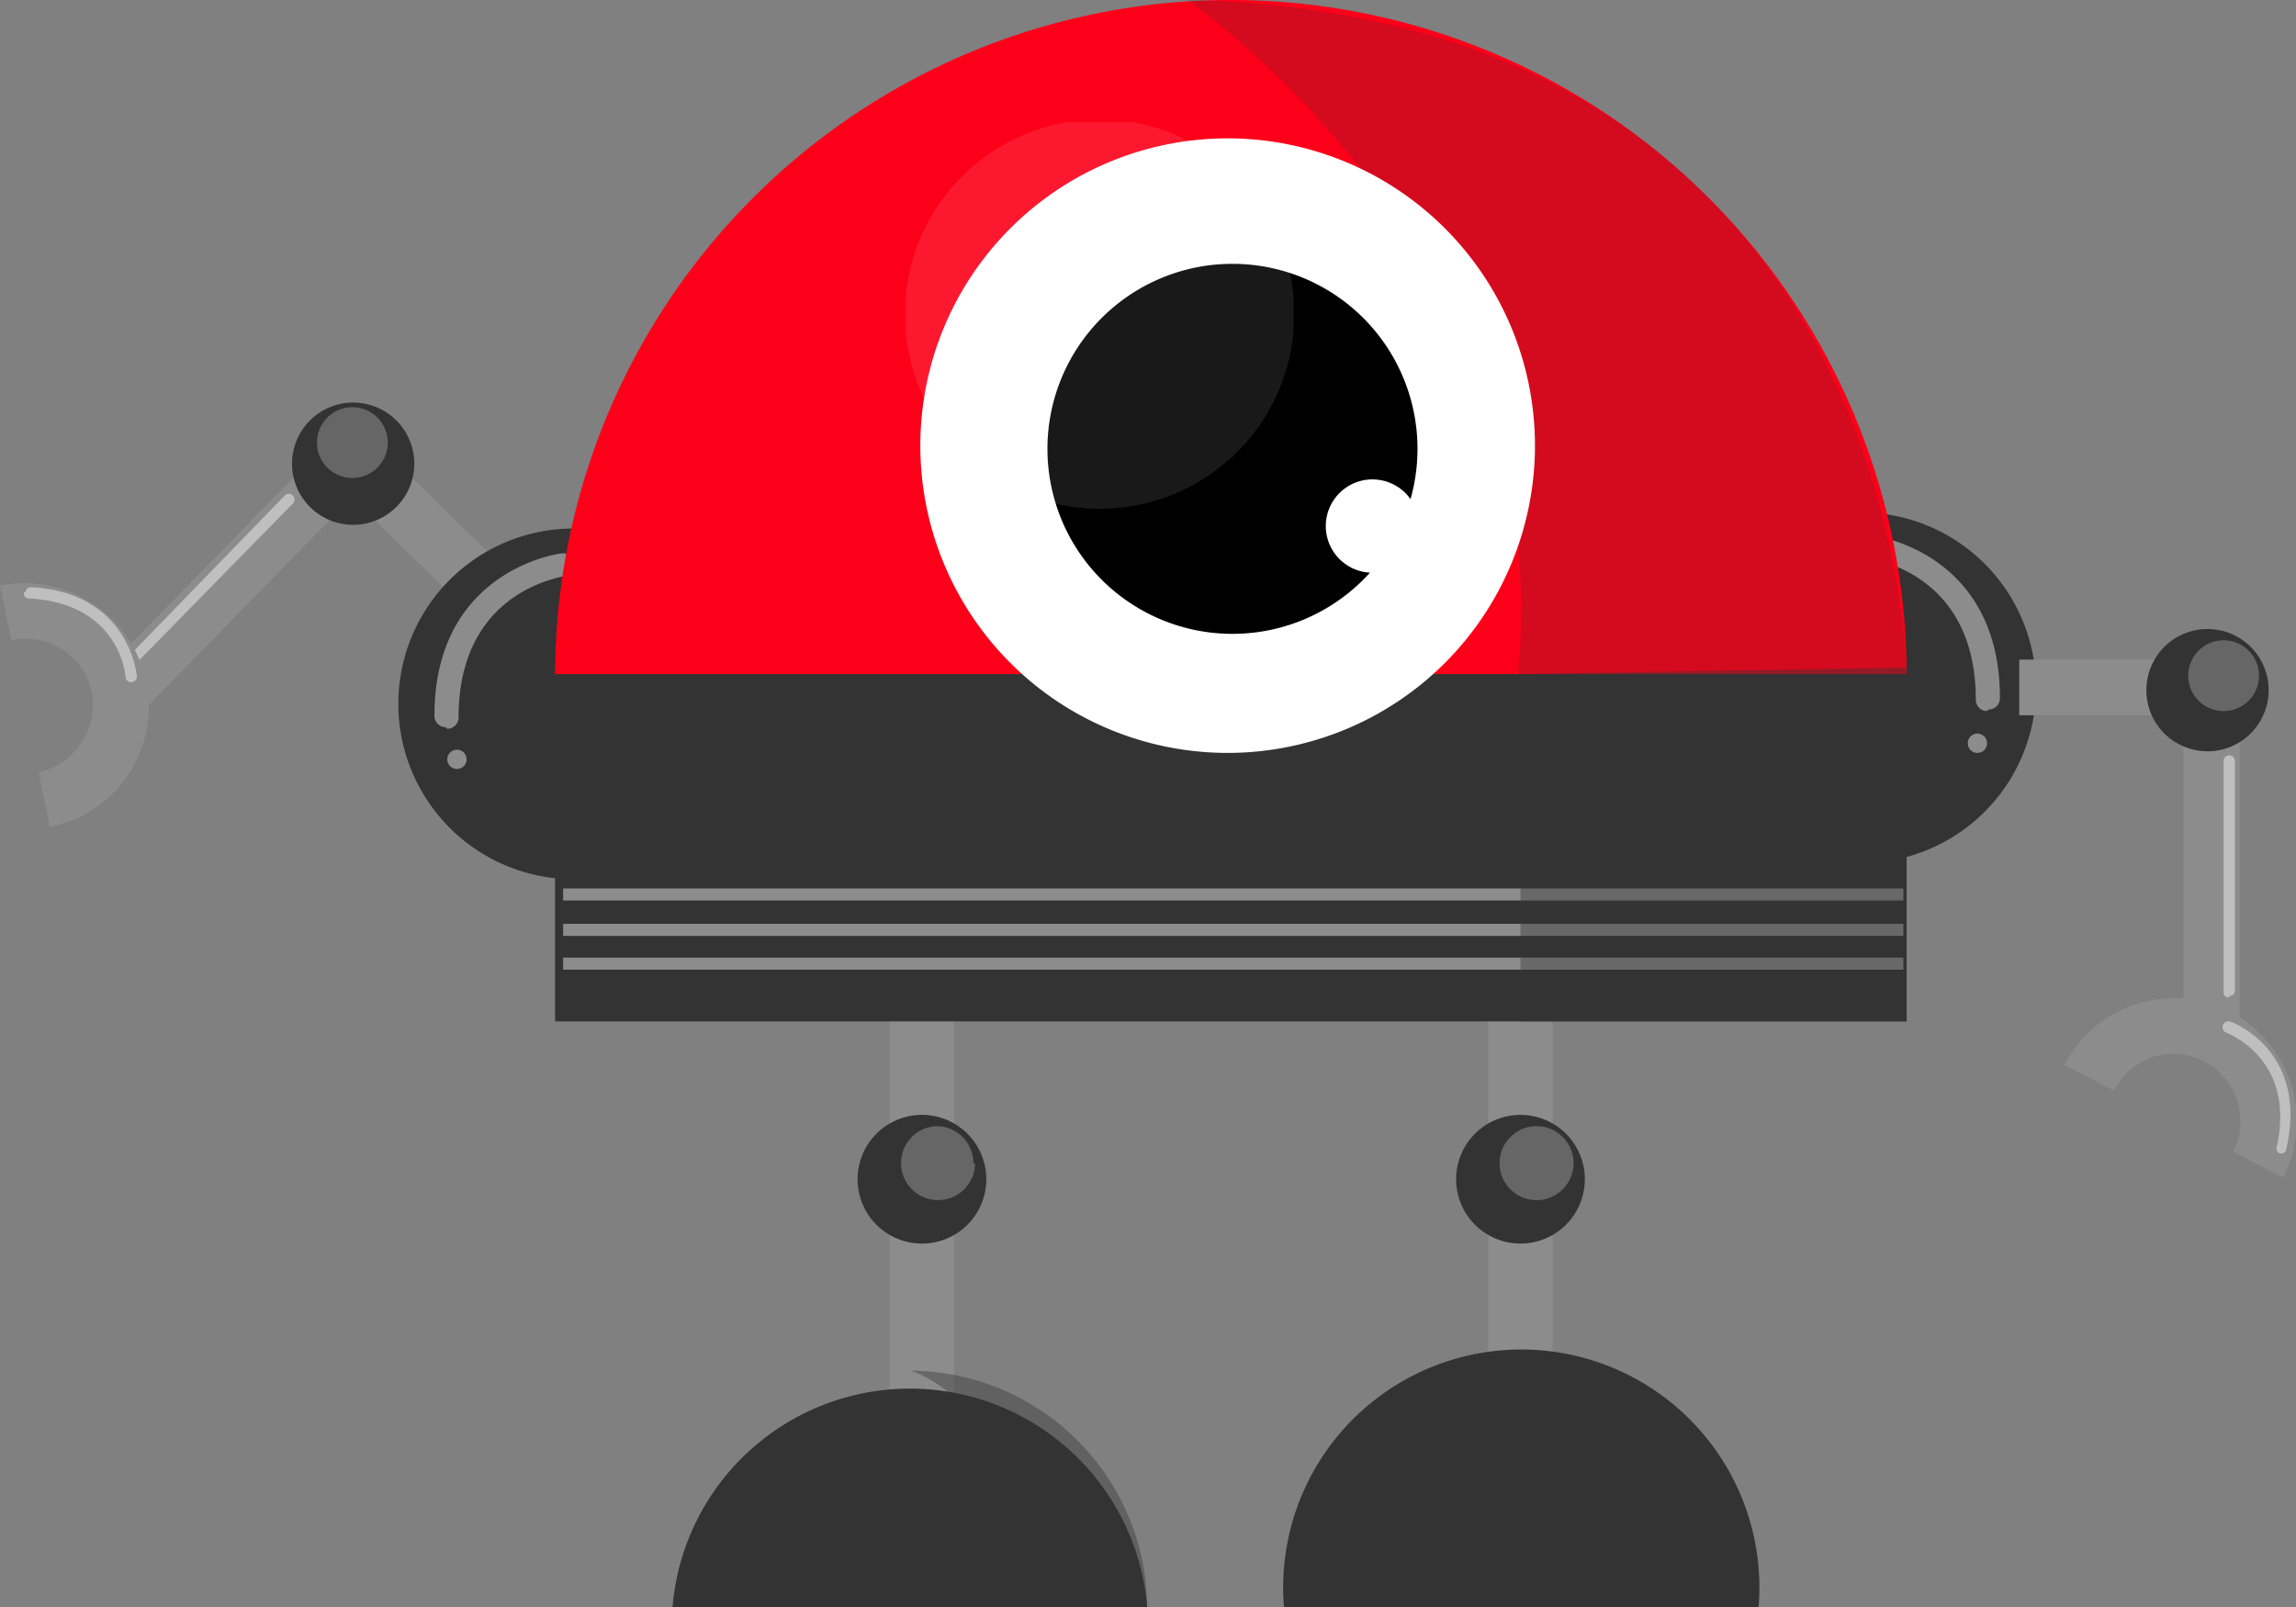 <svg xmlns="http://www.w3.org/2000/svg" xmlns:xlink="http://www.w3.org/1999/xlink" viewBox="0 0 142.7 99.9"><rect x="0" y="0" width="142.7" height="99.9" fill="#808080" stroke="none"/><defs><clipPath id="clip-path"><rect x="56.6" y="85.2" width="14.7" height="14.75" style="fill:none"/></clipPath><clipPath id="clip-path-2"><rect x="94.6" y="85.2" width="14.8" height="14.75" style="fill:none"/></clipPath><clipPath id="clip-path-3"><rect x="73.8" width="44.7" height="42.58" style="fill:none"/></clipPath><clipPath id="clip-path-4"><rect x="56.3" y="7.6" width="24.1" height="24.11" style="fill:none"/></clipPath><clipPath id="clip-path-5"><rect x="94.5" y="41.5" width="24" height="22.01" style="fill:none"/></clipPath></defs><title>MiepMiep</title><g style="isolation:isolate"><g id="Layer_1" data-name="Layer 1"><rect x="4.1" y="34.4" width="20.7" height="3.46" transform="translate(-21.5 21.1) rotate(-45.6)" style="fill:#8c8c8c"/><rect x="24.4" y="26.8" width="3.5" height="11.94" transform="translate(-15.5 28.5) rotate(-45.6)" style="fill:#8c8c8c"/><path d="M19.2,26.2a3.8,3.8,0,1,0,5.4-.1,3.8,3.8,0,0,0-5.4.1" style="fill:#333"/><path d="M20.3,26a2.2,2.2,0,1,0,3.2,0,2.2,2.2,0,0,0-3.2,0" style="fill:#666"/><path d="M7.7,41.5a0.3,0.3,0,0,0,.5,0l10-10.2a0.3,0.3,0,1,0-.5-0.5L7.7,41.1a0.3,0.3,0,0,0,0,.5" style="fill:#bfbfbf"/><path d="M0,36.4l0.7,3.4A4.2,4.2,0,0,1,5.7,43a4.2,4.2,0,0,1-.6,3.1A4.2,4.2,0,0,1,2.4,48l0.7,3.4A7.6,7.6,0,0,0,8,48.1,7.6,7.6,0,0,0,5.7,37.5,7.6,7.6,0,0,0,0,36.4" style="fill:#8c8c8c"/><path d="M1.5,36.8h0a0.3,0.3,0,0,0,.3.4c5.6,0.3,6,4.7,6,4.9A0.3,0.3,0,1,0,8.5,42c0-.1-0.5-5.2-6.6-5.5a0.3,0.3,0,0,0-.3.3" style="fill:#bfbfbf"/><path d="M36.7,32.9a10.9,10.9,0,1,0,0,21.7V32.9Z" style="fill:#333"/><path d="M27.8,45.3a0.7,0.7,0,0,0,.7-0.7c0-7.9,6.4-8.7,6.6-8.8a0.7,0.7,0,0,0-.2-1.4c-0.1,0-7.9,1-7.9,10.1a0.7,0.7,0,0,0,.7.7" style="fill:#8c8c8c"/><path d="M27.8,47.2a0.6,0.6,0,1,0,.6-0.6,0.6,0.6,0,0,0-.6.6" style="fill:#8c8c8c"/><rect x="135.7" y="43" width="3.5" height="20.75" style="fill:#8c8c8c"/><path d="M114.6,31.9a10.9,10.9,0,1,1,0,21.7V31.9Z" style="fill:#333"/><rect x="125.5" y="41" width="11.9" height="3.46" style="fill:#8c8c8c"/><path d="M141,42.9a3.8,3.8,0,1,1-3.8-3.8,3.8,3.8,0,0,1,3.8,3.8" style="fill:#333"/><path d="M140.4,42a2.2,2.2,0,1,1-2.2-2.2,2.2,2.2,0,0,1,2.2,2.2" style="fill:#666"/><path d="M141.9,73.2l-3.1-1.6a4.2,4.2,0,0,0-5-5.9,4.1,4.1,0,0,0-2.4,2.1l-3.1-1.6a7.6,7.6,0,0,1,13.6,7" style="fill:#8c8c8c"/><path d="M123.5,44.2a0.7,0.7,0,0,1-.7-0.7c0-7.9-6.4-8.7-6.6-8.8a0.7,0.7,0,0,1,.2-1.4c0.1,0,7.9,1,7.9,10.1a0.7,0.7,0,0,1-.7.7" style="fill:#8c8c8c"/><path d="M123.5,46.2a0.6,0.6,0,1,1-.6-0.6,0.6,0.6,0,0,1,.6.6" style="fill:#8c8c8c"/><path d="M138.5,62a0.3,0.3,0,0,1-.3-0.3V47.3a0.3,0.3,0,1,1,.7,0V61.6a0.3,0.3,0,0,1-.3.3" style="fill:#bfbfbf"/><path d="M141.9,71.7h-0.1a0.3,0.3,0,0,1-.3-0.4c1.2-5.4-2.9-7-3.1-7.1a0.3,0.3,0,0,1,.2-0.7c0.1,0,4.9,1.8,3.5,7.9a0.3,0.3,0,0,1-.3.3" style="fill:#bfbfbf"/><line x1="94.5" y1="58.2" x2="94.5" y2="86.7" style="fill:none;stroke:#8c8c8c;stroke-miterlimit:10;stroke-width:4px"/><path d="M98.5,73.3a4,4,0,1,1-4-4,4,4,0,0,1,4,4" style="fill:#333"/><path d="M97.8,72.3A2.3,2.3,0,1,1,95.5,70a2.3,2.3,0,0,1,2.3,2.3" style="fill:#666"/><line x1="57.3" y1="58.2" x2="57.3" y2="86.7" style="fill:none;stroke:#8c8c8c;stroke-miterlimit:10;stroke-width:4px"/><path d="M118.5,42a42,42,0,1,0-84,0h84Z" style="fill:#fc0019"/><rect x="34.5" y="41.9" width="84" height="21.59" style="fill:#333"/><path d="M71.3,99.9a14.8,14.8,0,0,0-29.5,0H71.3Z" style="fill:#333"/><g style="opacity:0.4;mix-blend-mode:multiply"><g style="clip-path:url(#clip-path)"><path d="M71.3,99.9A14.8,14.8,0,0,0,56.6,85.2s7.7,2.2,6.4,14.8h8.3Z" style="fill:#333"/></g></g><path d="M109.3,99.9a14.8,14.8,0,1,0-29.5,0h29.5Z" style="fill:#333"/><g style="opacity:0.4;mix-blend-mode:multiply"><g style="clip-path:url(#clip-path-2)"><path d="M109.3,99.9A14.8,14.8,0,0,0,94.6,85.2s7.7,2.2,6.4,14.8h8.3Z" style="fill:#333"/></g></g><g style="opacity:0.2;mix-blend-mode:multiply"><g style="clip-path:url(#clip-path-3)"><path d="M73.8,0S97.2,15.8,94.3,42.4c0,0,24.2.4,24.2,0S118.4,1,73.8,0" style="fill:#333"/></g></g><path d="M95.4,27.7A19.1,19.1,0,1,1,76.3,8.6,19.1,19.1,0,0,1,95.4,27.7" style="fill:#fff"/><path d="M88.1,27.9A11.5,11.5,0,1,1,76.5,16.4,11.5,11.5,0,0,1,88.1,27.9"/><path d="M88.2,32.7a2.9,2.9,0,1,1-2.9-2.9,2.9,2.9,0,0,1,2.9,2.9" style="fill:#fff"/><g style="opacity:0.1"><g style="clip-path:url(#clip-path-4)"><path d="M66.6,31.5A12.1,12.1,0,1,1,80.3,21.4,12.1,12.1,0,0,1,66.6,31.5" style="fill:#fff"/></g></g><line x1="35" y1="59.9" x2="118.3" y2="59.9" style="fill:none;stroke:#8c8c8c;stroke-miterlimit:10;stroke-width:0.75px"/><line x1="35" y1="57.8" x2="118.3" y2="57.8" style="fill:none;stroke:#8c8c8c;stroke-miterlimit:10;stroke-width:0.75px"/><line x1="35" y1="55.6" x2="118.3" y2="55.6" style="fill:none;stroke:#8c8c8c;stroke-miterlimit:10;stroke-width:0.75px"/><g style="opacity:0.4;mix-blend-mode:multiply"><g style="clip-path:url(#clip-path-5)"><polygon points="94.5 41.9 94.5 63.5 118.5 63.5 118.5 41.5 94.5 41.9" style="fill:#333"/></g></g><path d="M61.3,73.3a4,4,0,1,1-4-4,4,4,0,0,1,4,4" style="fill:#333"/><path d="M60.6,72.3A2.3,2.3,0,1,1,58.2,70a2.3,2.3,0,0,1,2.3,2.3" style="fill:#666"/></g></g></svg>